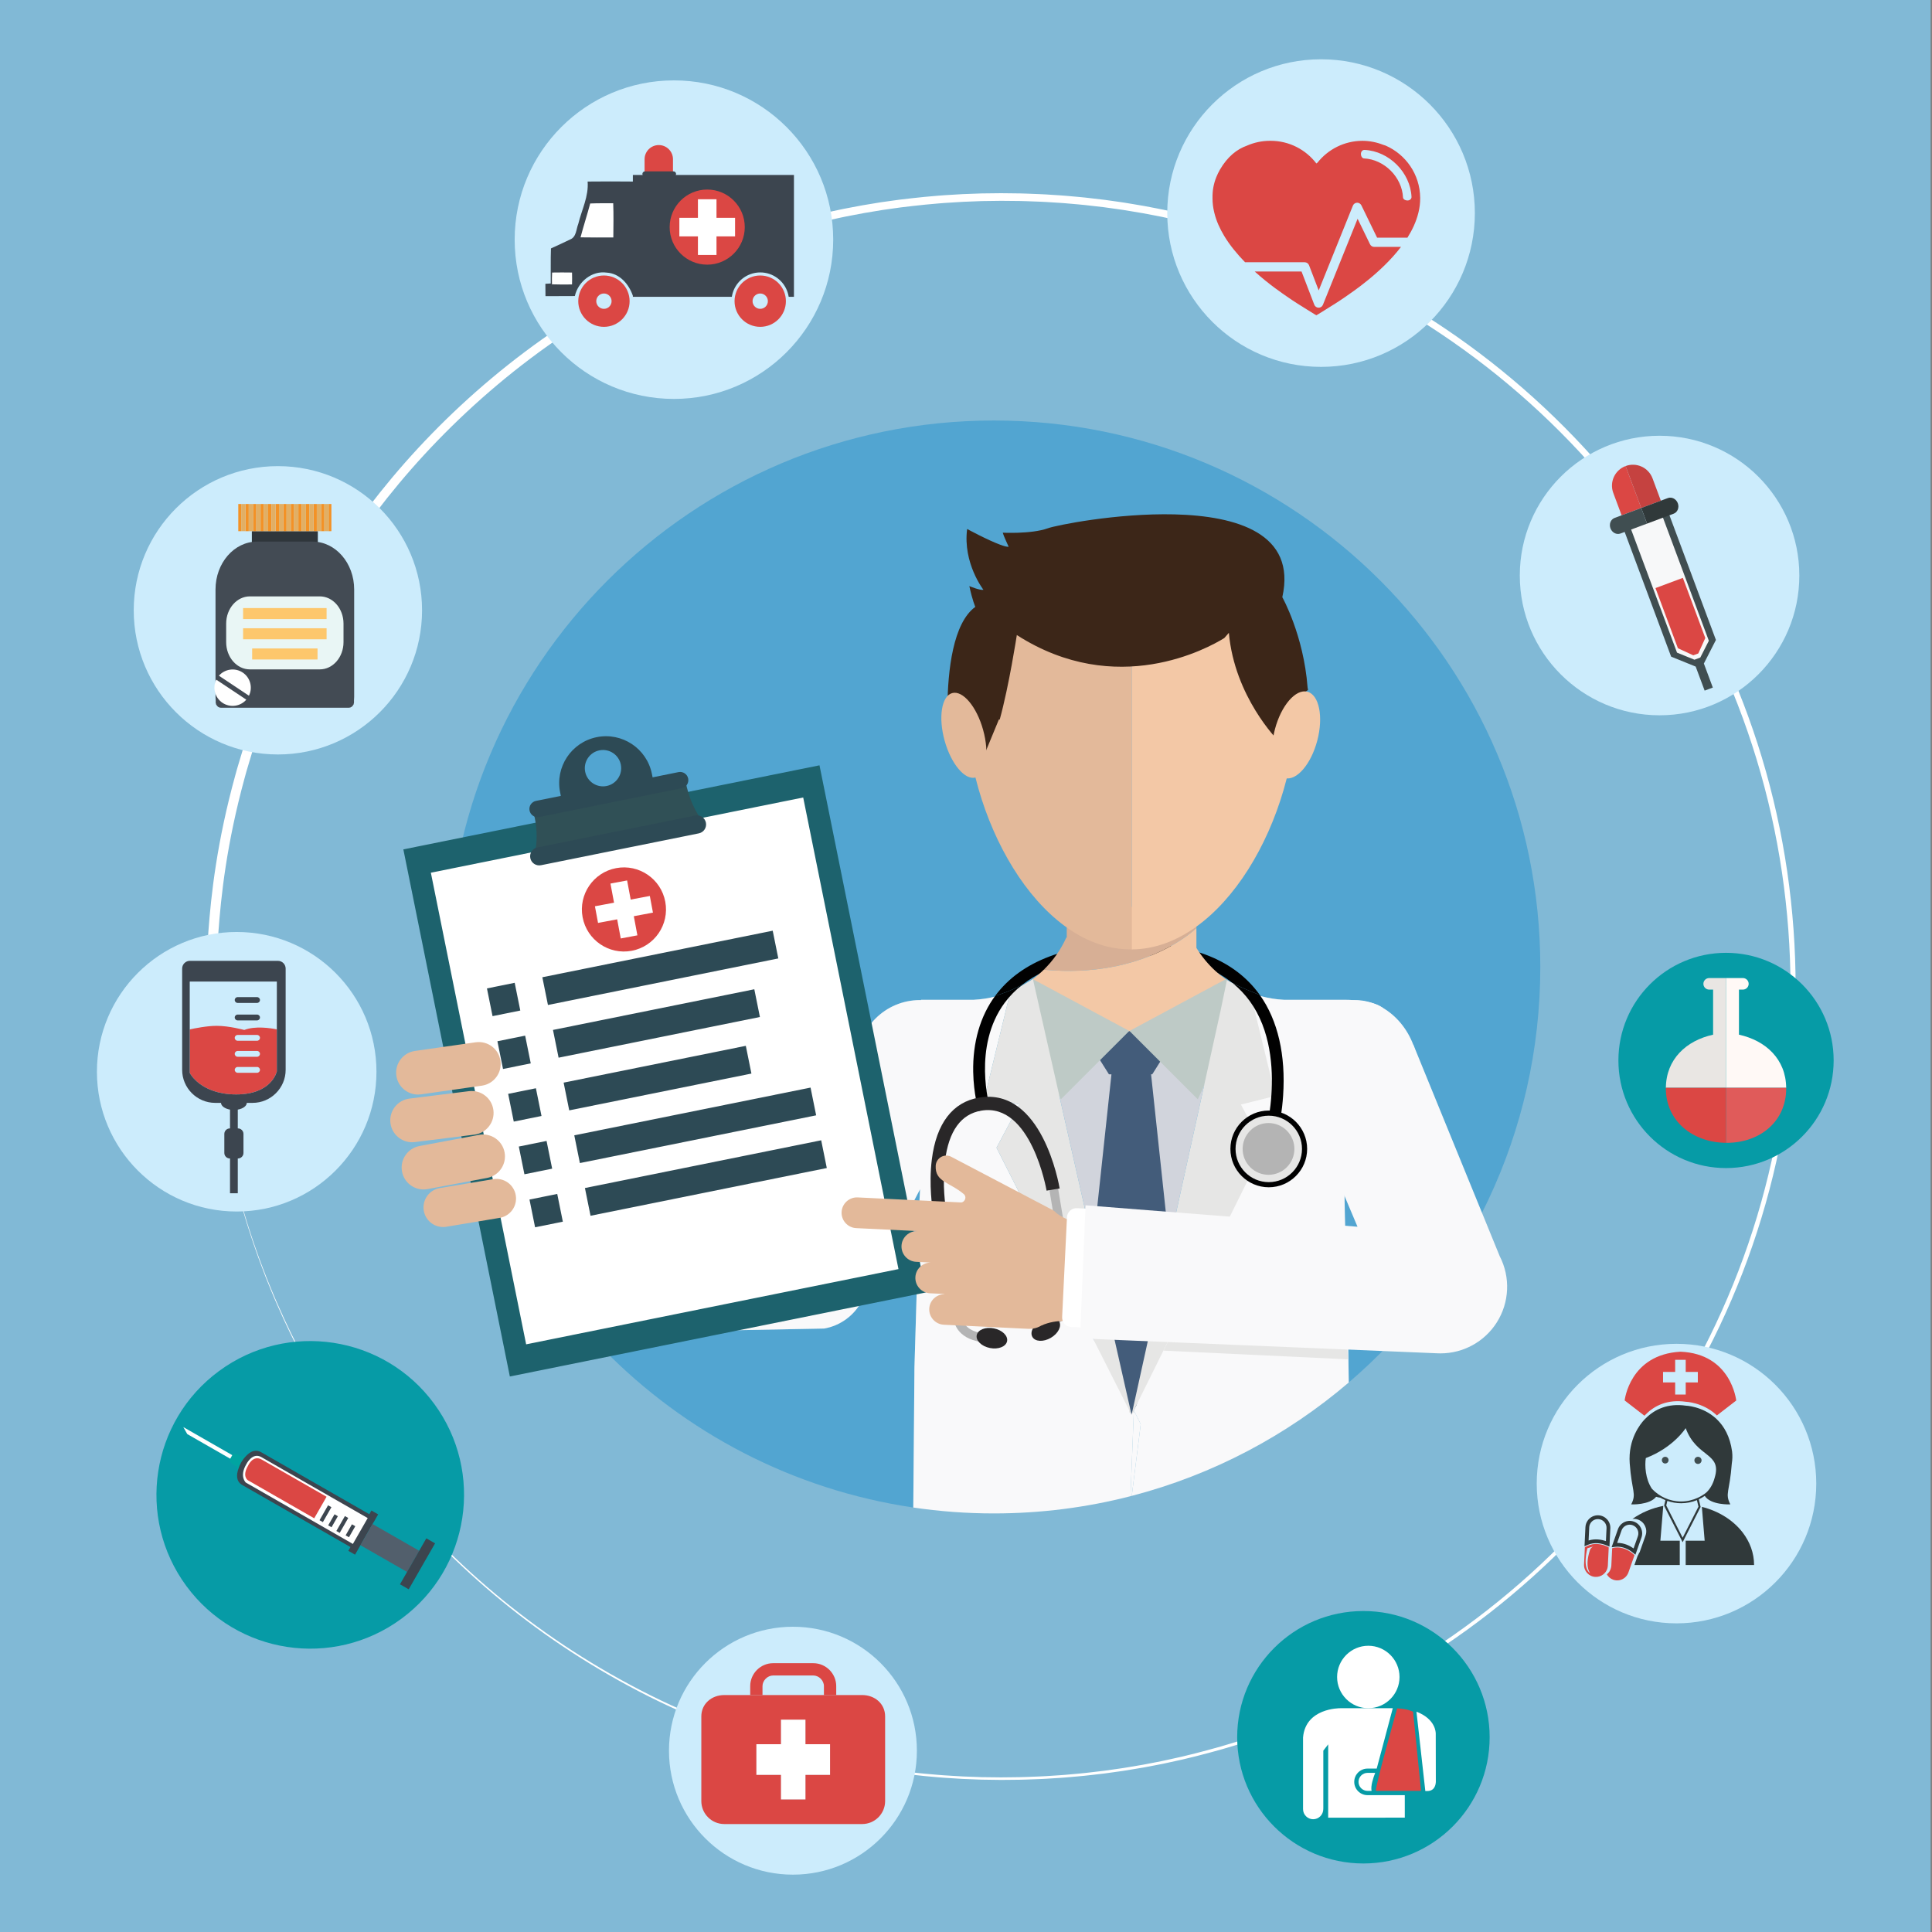 <?xml version="1.0" encoding="utf-8"?>
<!-- Generator: Adobe Illustrator 27.5.0, SVG Export Plug-In . SVG Version: 6.00 Build 0)  -->
<svg version="1.1" id="Layer_1" xmlns="http://www.w3.org/2000/svg" xmlns:xlink="http://www.w3.org/1999/xlink" x="0px" y="0px"
	 viewBox="0 0 5000 5000" style="enable-background:new 0 0 5000 5000;" xml:space="preserve">
<rect x="0" y="0" width="5000" height="5000" fill="#808080" stroke="none"/>
<rect style="fill:#81B9D6;" width="4996.317" height="5005"/>
<g>
	<path style="fill:#FFFFFF;" d="M533.954,2556.504c0,0,0.174-12.636,0.513-37.124c0.12-6.121,0.049-12.986,0.389-20.572
		c0.297-7.582,0.622-15.894,0.975-24.932c0.422-9.028,0.579-18.776,1.293-29.203c0.666-10.438,1.38-21.565,2.146-33.395
		c3.468-47.245,8.938-105.505,19.569-173.407c10.6-67.893,26.375-145.431,49.898-230.712c1.47-5.329,2.877-10.712,4.433-16.096
		c1.599-5.377,3.212-10.773,4.831-16.22c3.272-10.867,6.586-21.874,9.929-33.028c7.297-22.125,14.333-44.933,22.726-67.888
		c7.896-23.12,17.006-46.404,26.102-70.293c9.657-23.666,19.271-47.943,30.226-72.252c42.648-97.676,96.924-199.871,164.58-302.806
		c67.641-102.898,148.969-206.412,245.327-305.438c96.345-98.921,207.511-193.644,333.611-277.744
		c63.043-42.016,129.684-81.479,199.691-117.701c69.968-36.283,143.58-68.707,219.995-97.477
		c76.411-28.851,155.992-53.173,237.95-72.935c20.438-5.199,41.176-9.422,61.927-13.966c10.35-2.371,20.848-4.156,31.304-6.208
		c10.472-1.955,20.948-4.063,31.475-5.909c10.556-1.746,21.134-3.481,31.728-5.226l15.896-2.617l15.998-2.227
		c10.673-1.475,21.351-2.965,32.067-4.456c10.713-1.377,21.492-2.483,32.266-3.739c21.529-2.67,43.233-4.342,64.981-6.28
		c10.87-1.081,21.799-1.555,32.737-2.291c10.937-0.638,21.873-1.448,32.865-1.963c11.01-0.406,22.03-0.818,33.078-1.221
		l16.573-0.604l16.507-0.191c11.001-0.135,22.021-0.253,33.069-0.386c11.318-0.005,22.259,0.264,33.437,0.372
		c22.254,0.058,44.557,1.211,66.931,2.041c11.192,0.295,22.372,1.302,33.574,1.947c11.198,0.778,22.438,1.282,33.648,2.319
		c22.428,2.094,44.964,3.759,67.429,6.605c11.246,1.338,22.532,2.504,33.782,3.995c11.243,1.579,22.504,3.169,33.772,4.753
		c11.303,1.485,22.543,3.388,33.804,5.293c11.246,1.9,22.543,3.67,33.813,5.708c22.453,4.445,45.086,8.351,67.507,13.538
		c45.057,9.432,89.822,21.215,134.534,33.831c22.267,6.657,44.651,13.129,66.771,20.585c22.28,7.005,44.264,15.042,66.382,22.814
		c11.041,3.959,21.955,8.309,32.951,12.439l16.471,6.278c5.488,2.124,10.91,4.433,16.362,6.642
		c10.902,4.471,21.806,8.946,32.727,13.42c10.812,4.754,21.623,9.493,32.458,14.242c172.856,76.946,337.854,179.377,486.859,304.709
		c149.034,125.234,282.035,273.28,391.783,438.781c109.836,165.404,196.314,348.248,254.226,540.611
		c58.07,192.318,87.378,393.991,87.2,595.579c-0.227,201.587-29.95,403.137-88.385,595.214
		c-58.268,192.131-145.041,374.626-255.084,539.611c-109.958,165.071-243.064,312.638-392.085,437.332
		c-149,124.809-313.868,226.697-486.471,303.106c-10.819,4.714-21.624,9.435-32.416,14.132
		c-10.902,4.438-21.783,8.875-32.666,13.324c-5.446,2.199-10.856,4.486-16.333,6.609l-16.451,6.219
		c-10.982,4.107-21.87,8.42-32.895,12.336c-22.082,7.723-44.024,15.68-66.261,22.61c-22.082,7.403-44.416,13.823-66.632,20.423
		c-44.628,12.475-89.29,24.143-134.243,33.457c-22.376,5.127-44.944,8.973-67.341,13.361c-11.241,1.998-22.513,3.748-33.734,5.627
		c-11.237,1.873-22.445,3.758-33.711,5.188c-11.233,1.568-22.465,3.123-33.686,4.687c-11.229,1.461-22.473,2.602-33.686,3.911
		c-22.415,2.803-44.885,4.41-67.243,6.447c-11.178,1.01-22.377,1.482-33.558,2.254c-11.18,0.613-22.309,1.602-33.476,1.873
		c-22.314,0.777-44.605,1.879-66.728,1.896c-11.102,0.07-22.088,0.314-33.228,0.304c-11.054-0.147-22.093-0.304-33.107-0.462
		l-16.531-0.223l-16.486-0.635c-10.978-0.419-21.946-0.859-32.896-1.277c-10.937-0.537-21.846-1.368-32.746-2.025
		c-10.893-0.761-21.777-1.25-32.604-2.347c-21.68-1.972-43.308-3.693-64.765-6.409c-10.738-1.271-21.471-2.385-32.154-3.78
		c-10.662-1.51-21.307-3.003-31.939-4.508l-15.936-2.249l-15.841-2.645c-10.542-1.76-21.082-3.52-31.592-5.264
		c-10.493-1.862-20.922-3.98-31.353-5.963c-10.426-2.053-20.871-3.856-31.182-6.241c-20.662-4.563-41.317-8.815-61.658-14.04
		c-81.631-19.857-160.84-44.25-236.883-73.135c-76.075-28.824-149.313-61.255-218.916-97.531
		c-69.647-36.206-135.924-75.644-198.601-117.607c-125.392-83.985-235.827-178.498-331.509-277.143
		c-95.696-98.749-176.416-201.897-243.494-304.41c-67.092-102.534-120.859-204.27-163.084-301.492
		c-10.838-24.208-20.346-48.367-29.908-71.907c-8.988-23.772-17.996-46.943-25.805-69.962
		c-8.305-22.822-15.242-45.521-22.459-67.529c-3.311-11.096-6.566-22.04-9.801-32.859c-1.602-5.41-3.195-10.798-4.773-16.126
		c-1.54-5.355-2.922-10.711-4.373-16.018c-23.219-84.833-38.739-161.927-49.133-229.418c-10.42-67.528-15.74-125.433-19.094-172.394
		c-0.732-11.753-1.42-22.822-2.072-33.186c-0.679-10.374-0.82-20.059-1.217-29.031c-0.331-8.978-0.643-17.244-0.926-24.777
		c-0.313-7.539-0.229-14.355-0.35-20.434c-0.283-24.338-0.43-36.896-0.43-36.896H533.954z M547.104,2556.504
		c0,0,0.172,12.558,0.511,36.896c0.13,6.078,0.054,12.889,0.396,20.434c0.285,7.533,0.614,15.8,0.97,24.772
		c0.407,8.967,0.572,18.651,1.281,29.03c0.654,10.353,1.369,21.428,2.127,33.17c3.457,46.966,8.889,104.838,19.444,172.313
		c10.531,67.452,26.201,144.492,49.591,229.222c1.448,5.302,2.85,10.657,4.387,15.996c1.594,5.339,3.204,10.7,4.815,16.104
		c3.248,10.808,6.531,21.736,9.861,32.827c7.248,21.964,14.24,44.63,22.572,67.441c7.854,22.976,16.897,46.118,25.935,69.843
		c9.606,23.508,19.156,47.639,30.025,71.781c42.392,97.061,96.315,198.596,163.545,300.874
		c67.203,102.247,148.022,205.102,243.773,303.481c95.736,98.297,206.18,192.43,331.479,275.976
		c62.641,41.768,128.85,80.982,198.415,116.954c69.52,36.06,142.662,68.252,218.593,96.854
		c75.913,28.672,154.976,52.82,236.414,72.472c20.294,5.159,40.906,9.364,61.516,13.86c10.296,2.369,20.713,4.145,31.106,6.176
		c10.406,1.934,20.808,4.047,31.273,5.877c10.496,1.722,20.993,3.455,31.516,5.188l15.806,2.602l15.893,2.211
		c10.604,1.461,21.218,2.932,31.863,4.426c10.644,1.369,21.346,2.455,32.06,3.705c21.386,2.672,42.962,4.317,64.571,6.246
		c10.806,1.08,21.669,1.547,32.526,2.275c10.867,0.641,21.747,1.444,32.645,1.949c10.909,0.408,21.846,0.805,32.798,1.211
		l16.425,0.598l16.474,0.195c11.001,0.131,21.997,0.267,33.022,0.381c10.947,0.016,22.072-0.25,33.138-0.363
		c22.167-0.061,44.286-1.207,66.502-2.031c11.101-0.283,22.226-1.299,33.354-1.929c11.131-0.782,22.292-1.271,33.435-2.304
		c22.278-2.09,44.669-3.73,66.999-6.561c11.17-1.342,22.383-2.493,33.567-3.976c11.173-1.569,22.36-3.146,33.565-4.736
		c11.213-1.478,22.38-3.346,33.573-5.241c11.187-1.896,22.411-3.655,33.596-5.676c22.308-4.427,44.804-8.299,67.075-13.453
		c44.762-9.359,89.234-21.091,133.669-33.605c22.126-6.621,44.362-13.046,66.346-20.471c22.128-6.947,43.971-14.931,65.948-22.665
		c10.965-3.921,21.806-8.245,32.734-12.346l16.378-6.246c5.448-2.112,10.829-4.41,16.252-6.599
		c10.822-4.438,21.659-8.892,32.513-13.346c10.743-4.703,21.488-9.424,32.249-14.138c171.746-76.447,335.681-178.237,483.742-302.77
		c148.089-124.434,280.235-271.544,389.284-435.985c109.137-164.344,195.05-346.02,252.587-537.135
		c57.695-191.078,86.812-391.438,86.636-591.765c-0.235-200.32-29.763-400.571-87.811-591.408
		c-57.898-190.893-144.111-372.209-253.45-536.139c-109.268-164.014-241.521-310.637-389.6-434.539
		c-148.043-124.005-311.858-225.241-483.354-301.156c-10.741-4.698-21.473-9.369-32.198-14.043
		c-10.837-4.421-21.648-8.838-32.46-13.241c-5.415-2.179-10.785-4.451-16.231-6.552l-16.344-6.192
		c-10.907-4.077-21.726-8.368-32.677-12.266c-21.942-7.658-43.737-15.584-65.83-22.466c-21.944-7.349-44.132-13.713-66.2-20.275
		c-44.348-12.403-88.726-23.991-133.372-33.237c-22.227-5.091-44.665-8.916-66.92-13.275c-11.166-1.996-22.352-3.732-33.508-5.599
		c-11.16-1.854-22.298-3.726-33.494-5.165c-11.162-1.545-22.327-3.099-33.466-4.645c-11.155-1.454-22.34-2.578-33.482-3.879
		c-22.266-2.791-44.59-4.392-66.808-6.412c-11.105-1.013-22.243-1.475-33.337-2.239c-11.104-0.602-22.174-1.584-33.268-1.854
		c-22.157-0.766-44.249-1.878-66.308-1.878c-10.972-0.091-22.14-0.337-32.909-0.309c-11.036,0.149-22.055,0.309-33.072,0.457
		l-16.492,0.214l-16.329,0.637c-10.898,0.424-21.767,0.848-32.618,1.278c-10.86,0.528-21.705,1.351-32.535,2.015
		c-10.816,0.74-21.641,1.227-32.396,2.326c-21.538,1.969-43.033,3.656-64.343,6.347c-10.676,1.271-21.335,2.39-31.956,3.776
		c-10.597,1.497-21.175,2.983-31.728,4.477l-15.836,2.233l-15.737,2.623c-10.475,1.756-20.946,3.492-31.394,5.236
		c-10.426,1.848-20.783,3.959-31.152,5.919c-10.352,2.05-20.734,3.83-30.975,6.198c-20.528,4.544-41.054,8.763-61.262,13.956
		c-81.096,19.736-159.797,43.957-235.359,72.664c-75.567,28.639-148.343,60.858-217.498,96.908
		c-69.188,35.975-135.042,75.157-197.316,116.846c-124.574,83.445-234.322,177.368-329.388,275.381
		c-95.088,98.109-175.283,200.61-241.935,302.454c-66.668,101.88-120.094,202.974-162.033,299.573
		c-10.775,24.028-20.213,48.053-29.718,71.438c-8.933,23.598-17.886,46.626-25.642,69.488c-8.25,22.689-15.141,45.24-22.305,67.101
		c-3.291,11.015-6.537,21.905-9.741,32.643c-1.594,5.386-3.177,10.721-4.747,16.024c-1.518,5.334-2.898,10.646-4.334,15.918
		c-23.078,84.272-38.49,160.879-48.82,227.931c-10.35,67.087-15.629,124.626-18.973,171.29c-0.732,11.685-1.414,22.678-2.06,32.98
		c-0.66,10.307-0.807,19.928-1.209,28.854c-0.322,8.907-0.633,17.121-0.901,24.601c-0.329,7.492-0.233,14.276-0.364,20.316
		c-0.281,24.183-0.424,36.667-0.424,36.667H547.104z"/>
	<path style="fill:#CCECFC;" d="M3933.23,1489.461c0,199.769,161.938,361.709,361.717,361.709
		c199.762,0,361.708-161.94,361.708-361.709c0-199.768-161.946-361.73-361.708-361.73
		C4095.169,1127.73,3933.23,1289.693,3933.23,1489.461z"/>
	<circle style="fill:#CCECFC;" cx="3418.88" cy="551.447" r="398.031"/>
	<path style="fill:#CCECFC;" d="M1331.955,620.229c0,227.651,184.535,412.195,412.177,412.195
		c227.645,0,412.196-184.544,412.196-412.195c0-227.644-184.552-412.185-412.196-412.185
		C1516.49,208.044,1331.955,392.585,1331.955,620.229z"/>
	<path style="fill:#CCECFC;" d="M1092.282,1579.445c0,206.064-167.035,373.099-373.095,373.099
		c-206.068,0-373.103-167.034-373.103-373.099c0-206.063,167.035-373.104,373.103-373.104
		C925.247,1206.341,1092.282,1373.383,1092.282,1579.445z"/>
	<circle style="fill:#069BA6;" cx="4466.947" cy="2744.421" r="278.529"/>
	<path style="fill:#CCECFC;" d="M1731.322,4530.788c0,177.164,143.606,320.796,320.79,320.796
		c177.162,0,320.782-143.632,320.782-320.796c0-177.168-143.62-320.785-320.782-320.785
		C1874.929,4210.003,1731.322,4353.62,1731.322,4530.788z"/>
	<path style="fill:#CCECFC;" d="M3977.034,3839.515c0,199.768,161.938,361.705,361.716,361.705
		c199.763,0,361.709-161.938,361.709-361.705c0-199.773-161.946-361.732-361.709-361.732
		C4138.972,3477.782,3977.034,3639.741,3977.034,3839.515z"/>
	<path style="fill:#069BA6;" d="M482.236,4104.481c130.221,177.102,379.363,215.105,556.465,84.882
		c177.103-130.224,215.102-379.368,84.88-556.466c-130.224-177.102-379.36-215.105-556.463-84.882
		S352.012,3927.384,482.236,4104.481z"/>
	<path style="fill:#CCECFC;" d="M250.842,2773.69c0,199.768,161.938,361.711,361.716,361.711
		c199.763,0,361.708-161.943,361.708-361.711s-161.945-361.729-361.708-361.729C412.779,2411.962,250.842,2573.923,250.842,2773.69z
		"/>
	<g>
		<g>
			<g>
				<g>
					<polygon style="fill:#FFFFFF;" points="2084.628,4657.046 2021.053,4657.046 2021.053,4593.431 1957.44,4593.431 
						1957.424,4593.431 1957.424,4513.948 2021.023,4513.948 2021.023,4450.378 2084.619,4450.378 2084.619,4513.948 
						2148.216,4513.948 2148.216,4593.431 2084.628,4593.431 					"/>
				</g>
			</g>
		</g>
		<g>
			<polygon style="fill:none;" points="2021.023,4450.378 2084.619,4450.378 2084.619,4513.948 2148.216,4513.948 
				2148.216,4593.431 2084.628,4593.431 2084.628,4657.046 2021.053,4657.046 2021.053,4593.431 1957.44,4593.431 
				1957.424,4593.431 1957.424,4513.948 2021.023,4513.948 			"/>
		</g>
		<g>
			<polygon style="fill:none;" points="2021.023,4450.378 2084.619,4450.378 2084.619,4513.948 2148.216,4513.948 
				2148.216,4593.431 2084.628,4593.431 2084.628,4657.046 2021.053,4657.046 2021.053,4593.431 1957.44,4593.431 
				1957.424,4593.431 1957.424,4513.948 2021.023,4513.948 			"/>
			<path style="fill:#DB4744;" d="M1815.033,4442.009v219.252c0,32.646,26.68,59.35,59.328,59.35h356.941
				c32.717,0,59.391-26.703,59.391-59.35v-219.252c0-32.646-26.674-55.23-59.391-55.23h-67.153v-0.133h-31.825v0.133h-158.976
				h-31.798h-67.189C1841.713,4386.778,1815.033,4409.362,1815.033,4442.009z M1957.424,4513.948h63.6v-63.57h63.596v63.57h63.597
				v79.482h-63.588v63.615h-63.575v-63.615h-63.612h-0.017V4513.948z"/>
			<path style="fill:#DB4744;" d="M2132.324,4363.685c0-14.575-12.998-27.575-27.56-27.575h-103.879
				c-14.507,0-27.537,13-27.537,27.575v23.094h-31.798v-23.094c0-32.689,26.689-59.368,59.335-59.368h103.879
				c32.616,0,59.385,26.679,59.385,59.368v22.961h-31.825V4363.685z"/>
		</g>
	</g>
	<g>
		<path style="fill:#FFFFFF;" d="M1609.392,502.644l-18.659,142.48l-96.682,28.832c0,0-5.093,69.544-20.354,78.024
			c-15.269,8.481-45.796-1.694-45.796-1.694v-67.848l66.15-62.758l28.838-106.858L1609.392,502.644z"/>
		<rect x="1731.194" y="495.816" style="fill:#FFFFFF;" width="207.79" height="173.444"/>
		<g>
			<g>
				<g>
					<g>
						<g>
							<g>
								<path style="fill:#DB4744;" d="M1496.519,779.434c0,36.702,29.754,66.448,66.442,66.448
									c36.701,0,66.445-29.746,66.445-66.448c0-36.694-29.744-66.446-66.445-66.446
									C1526.272,712.987,1496.519,742.739,1496.519,779.434z M1576.369,794.021c-3.533,3.248-8.237,5.242-13.41,5.242
									c-5.177,0-9.875-1.994-13.405-5.242c-3.946-3.623-6.434-8.815-6.434-14.593c0-1.231,0.134-2.431,0.348-3.599
									c1.694-9.229,9.766-16.241,19.491-16.241c9.719,0,17.801,7.012,19.496,16.241c0.209,1.168,0.336,2.368,0.336,3.599
									C1582.791,785.206,1580.31,790.398,1576.369,794.021z"/>
							</g>
						</g>
						<path style="fill:#DB4744;" d="M1901,779.434c0,36.702,29.756,66.448,66.447,66.448c36.692,0,66.443-29.746,66.443-66.448
							c0-36.694-29.751-66.446-66.443-66.446C1930.756,712.987,1901,742.739,1901,779.434z M1947.609,779.429
							c0-1.231,0.13-2.431,0.342-3.599c1.695-9.229,9.766-16.241,19.488-16.241c9.725,0,17.801,7.012,19.496,16.241
							c0.212,1.168,0.342,2.368,0.342,3.599c0,5.777-2.484,10.97-6.425,14.593c-3.53,3.248-8.237,5.242-13.413,5.242
							c-5.171,0-9.871-1.994-13.399-5.242C1950.097,790.398,1947.609,785.206,1947.609,779.429z"/>
						<g>
							<g>
								<g>
									<path style="fill:#DB4744;" d="M1700.069,477.602v216.987h246.595V477.602H1700.069z M1758.183,563.719h48.052v-48.057
										h48.053v48.057h48.054v48.052h-48.054v48.053h-48.053v-48.053h-48.052V563.719z"/>
								</g>
							</g>
						</g>
					</g>
				</g>
				<g>
					<path style="fill:#3C454F;" d="M1411.422,734.458c0,10.569,0.279,21.423,0.279,31.998c25.319,0,50.633,0,75.965-0.28
						c8.342-36.726,43.959-66.223,82.351-60.659c33.771,1.896,57.557,30.009,67.839,59.901v2.708h256.141
						c4.125-26.911,22.714-49.116,47.557-58.412c8.104-3.028,16.867-4.697,26.012-4.697c33.066,0,61.145,21.68,70.814,51.57
						c1.206,3.728,2.143,7.578,2.751,11.539h13.593v-11.539V617.106V452.76h-313.084c0-0.3,0-0.653,0-1.037h-73.446
						c0,0.38,0.003,0.737,0.003,1.037h-30.34v17.083c-38.933-0.274-77.884-0.543-117.086,0.011
						c3.064,38.396-15.308,73.173-24.202,109.625c-5.572,13.914-4.733,33.949-21.147,40.34
						c-16.422,8.068-33.115,15.585-49.523,23.092c-1.124,30.336-0.285,60.382-0.559,90.711
						C1420.604,733.898,1416.152,734.17,1411.422,734.458z M1733.07,587.741c0-53.673,43.518-97.19,97.19-97.19
						c53.676,0,97.195,43.518,97.195,97.19c0,53.679-43.52,97.19-97.195,97.19C1776.588,684.932,1733.07,641.42,1733.07,587.741z
						 M1502.406,614.255c7.789-29.491,17.253-58.427,25.039-87.64c19.754-0.84,39.793-0.556,59.545-0.556
						c1.119,29.488,0.557,58.985,0.279,88.474C1558.891,614.533,1530.794,614.813,1502.406,614.255z M1428.832,705.309
						c17.191-0.299,34.384-0.299,51.569,0c0.298,10.373,0.298,20.448,0,30.829c-17.186,0.292-34.675,0.292-51.87-0.301
						C1428.24,725.757,1428.24,715.682,1428.832,705.309z"/>
					<path style="fill:#DB4744;" d="M1668.157,412.194c0-20.301,16.463-36.761,36.76-36.761c20.308,0,36.769,16.46,36.769,36.761
						c0,6.842-0.041,31.643-0.047,39.528h-73.446C1668.157,443.71,1668.157,419.042,1668.157,412.194z"/>
				</g>
			</g>
			<path style="fill:#3C454F;" d="M1662.498,450.197c0,3.686,2.986,6.674,6.67,6.674h73.829c3.685,0,6.672-2.988,6.672-6.674l0,0
				c0-3.687-2.987-6.675-6.672-6.675h-73.829C1665.484,443.522,1662.498,446.511,1662.498,450.197L1662.498,450.197z"/>
		</g>
	</g>
	<g>
		<path style="fill:#DB4744;" d="M3137.976,513.405c0,11.982,1.447,23.606,4.097,34.769c0.1,0.386,0.199,0.766,0.281,1.159
			c0.15,0.654,0.335,1.324,0.483,1.989c5.036,20.588,14.051,40.536,25.51,59.464c14.939,24.668,34.043,47.597,53.938,67.948h154.307
			c4.959,0,9.401,3.052,11.196,7.668l25.025,65.227l88.504-219.502c1.783-4.391,5.967-7.323,10.714-7.496
			c4.191-0.292,9.104,2.465,11.185,6.725l40.687,83.693h76.575c0.634,0,1.242,0.077,1.84,0.185
			c6.302-9.993,11.927-20.282,16.679-30.811c4.874-10.801,8.825-21.854,11.578-33.101c0.149-0.665,0.333-1.335,0.483-1.989
			c0.083-0.393,0.182-0.773,0.282-1.159c2.646-11.162,4.096-22.786,4.096-34.769c0-0.658-0.016-1.315-0.023-1.973
			c-0.785-60.294-37.367-111.94-89.479-134.667c-2.088-0.731-4.184-1.409-6.296-2.018c-16.718-6.568-34.842-10.246-53.812-10.34
			c-47.02,0.186-88.913,22.199-116.094,56.41c-1.896,1.415-2.862,2.239-2.862,2.239c-0.06-0.05-0.115-0.08-0.163-0.122
			c-0.007-0.007-0.017-0.015-0.023-0.019c-27.224-35.552-70.104-58.518-118.38-58.518c-0.238,0-0.476,0.009-0.716,0.009
			c-0.197,0-0.393-0.009-0.591-0.009c-21.162,0-41.285,4.42-59.516,12.367c-26.441,9.292-50.732,28.746-70.288,62.271
			c-3.613,6.345-6.76,12.854-9.358,19.265c-7.173,17.781-10.158,35.572-9.835,53.132
			C3137.992,512.09,3137.976,512.747,3137.976,513.405z M3631.55,513.258c-0.323-0.689-0.521-1.415-0.559-2.17
			c-2.515-52.686-48.441-98.61-101.13-101.094c-4.213-0.241-7.709-5.362-7.793-11.459c-0.084-6.091,4.112-10.852,9.374-10.564
			c63.381,3.066,118.482,58.174,121.563,121.57c0.067,1.324-0.185,2.579-0.701,3.717c-1.515,3.363-5.306,5.683-9.872,5.632
			C3637.431,518.815,3633.057,516.457,3631.55,513.258z"/>
		<path style="fill:#DB4744;" d="M3401.396,788.643c1.765,4.606,6.166,7.647,11.078,7.688c0.04,0,0.073,0,0.111,0
			c4.884,0,9.273-2.96,11.116-7.525l89.793-222.695l32.156,66.159c2,4.118,6.193,6.724,10.781,6.724h69.304
			c-51.561,67.554-127.249,117.539-143.568,128.974c-15.827,11.095-35.934,23.747-51.441,33.252
			c-14.931,9.67-23.834,14.567-23.834,14.567s-0.075-0.043-0.187-0.111c-0.114,0.068-0.188,0.111-0.188,0.111
			s-8.9-4.898-23.833-14.567c-15.51-9.505-35.613-22.157-51.442-33.252c-10.601-7.425-46.241-31.118-84.053-65.315l121.187,0.018
			L3401.396,788.643z"/>
	</g>
	<g>
		<polygon style="fill:#FFFFFF;" points="959.438,3928.122 665.701,3759.031 641.379,3772.937 619.754,3818.712 633.664,3843.034 
			918.507,4002.056 		"/>
		<g>
			<g>
				
					<rect x="818.519" y="3914.491" transform="matrix(0.497 -0.868 0.868 0.497 -2977.637 2699.267)" style="fill:#3C454F;" width="44.506" height="9.957"/>
				<polygon style="fill:#3C454F;" points="879.141,3967.109 901.273,3928.509 892.64,3923.55 870.504,3962.161 				"/>
				
					<rect x="843.98" y="3932.437" transform="matrix(0.497 -0.868 0.868 0.497 -2983.431 2725.734)" style="fill:#3C454F;" width="32.947" height="9.955"/>
				
					<rect x="889.099" y="3958.306" transform="matrix(0.497 -0.868 0.868 0.497 -2983.212 2777.939)" style="fill:#3C454F;" width="32.943" height="9.953"/>
				<g>
					<path style="fill:#DB4744;" d="M641.961,3793.168c0,0,12.457-28.981,35.595-15.713l167.613,96.087l-31.972,55.765
						l-171.364-98.238C641.833,3831.068,625.438,3821.655,641.961,3793.168z"/>
				</g>
			</g>
		</g>
		<g>
			<path style="fill:none;" d="M676.316,3770.927l275.301,157.837l-4.818,8.413l-0.174,0.293l-28.357,49.465l-0.168,0.298
				l-4.845,8.452l-277.179-158.918c0,0-16.859-15.529,0.883-46.467C636.959,3790.3,652.549,3757.299,676.316,3770.927z"/>
			<path style="fill:#3C454F;" d="M616.574,3802.798c0.038-0.108,0.073-0.223,0.108-0.337c0.003,0.006,0.006,0.006,0.011,0.006
				C616.65,3802.581,616.612,3802.689,616.574,3802.798z"/>
			<path style="fill:#3C454F;" d="M634.986,3769.884c2.76-3.02,5.09-5.084,6.475-6.225c-2.324,2.053-4.418,4.264-6.254,6.426
				C635.133,3770.014,635.06,3769.954,634.986,3769.884z"/>
		</g>
		<g>
			<polygon style="fill:none;" points="595.617,3775.521 595.834,3775.13 595.84,3775.142 			"/>
			<polygon style="fill:none;" points="601.113,3765.93 601.334,3765.544 601.113,3765.93 			"/>
			<path style="fill:#00A4A1;" d="M601.113,3765.93l0.221-0.386c2.33-4.063,9.406-4.389,15.805-0.717l10.357,5.931
				c1.479-2.129,4.354-2.835,6.646-1.521c0.32,0.185,0.586,0.412,0.844,0.646c-5.83,6.398-13.557,17.108-18.304,32.577
				c-0.442-0.103-0.882-0.261-1.304-0.494c-2.289-1.319-3.139-4.149-2.042-6.501l-10.353-5.937c-6.403-3.672-9.7-9.945-7.367-14.008
				l0.223-0.38l-0.006-0.012L601.113,3765.93L601.113,3765.93z"/>
			<polygon style="fill:#FFFFFF;" points="474.393,3693.278 601.113,3765.93 595.834,3775.13 484.68,3711.409 			"/>
		</g>
		<g>
			<path style="fill:none;" d="M676.316,3770.927l275.301,157.837l-4.818,8.413l-0.174,0.293l-28.357,49.465l-0.168,0.298
				l-4.845,8.452l-277.179-158.918c0,0-16.859-15.529,0.883-46.467C636.959,3790.3,652.549,3757.299,676.316,3770.927z"/>
			<path style="fill:#3C454F;" d="M627.06,3843.257L627.06,3843.257l279.966,160.51l-5.595,9.766l17.421,9.982l4.712-8.223
				l9.315-16.246l33.468-58.784l0.354-0.206l11.965-20.867l-17.427-9.983l-5.475,9.554l-279.963-160.51
				c-13.605-7.799-25.584-2.33-34.34,5.41c-2.324,2.053-4.418,4.264-6.254,6.426c-0.074-0.071-0.146-0.131-0.221-0.201
				c-5.83,6.398-13.557,17.108-18.304,32.577c0.003,0.006,0.006,0.006,0.011,0.006c-0.043,0.114-0.081,0.223-0.119,0.331
				C612.219,3815.562,610.098,3833.529,627.06,3843.257z M636.959,3790.3c0,0,15.59-33.001,39.357-19.373l275.301,157.837
				l-4.818,8.413l-0.174,0.293l-28.357,49.465l-0.168,0.298l-4.845,8.452l-277.179-158.918
				C636.076,3836.767,619.217,3821.237,636.959,3790.3z"/>
		</g>
		<g>
			<polygon style="fill:#525F6C;" points="932.879,3999.046 966.347,3940.262 966.7,3940.056 964.288,3944.265 1084.863,4013.385 
				1053.453,4068.172 			"/>
			<polygon style="fill:#3C454F;" points="1084.863,4013.385 1103.327,3981.188 1125.955,3994.163 1057.761,4113.101 
				1035.131,4100.13 1053.453,4068.172 			"/>
		</g>
	</g>
	<g>
		<rect x="651.797" y="1374.687" style="fill:#2F363B;" width="170.742" height="52.992"/>
		<path style="fill:#434B54;" d="M557.749,1525.553c0-68.431,48.25-123.921,107.772-123.921h143.293
			c59.527,0,107.772,55.49,107.772,123.921v277.672c0,3.814-0.212,7.555-0.532,11.268c0.068,0.624,0.168,1.245,0.168,1.893
			c0,2.142-0.391,4.159-1.08,6.004c-0.061,0.451-0.096,0.923-0.155,1.38h-0.491c-2.268,4.649-6.531,7.824-11.501,7.824H571.342
			c-4.957,0-9.223-3.175-11.488-7.824h-0.502c-0.068-0.466-0.096-0.938-0.166-1.405c-0.676-1.83-1.061-3.857-1.061-5.979
			c0-0.634,0.101-1.238,0.174-1.856c-0.337-3.722-0.549-7.478-0.549-11.304V1525.553z"/>
		<path style="fill:#E9F6F5;" d="M585.316,1661.794c0,38.975,27.473,70.566,61.375,70.566h180.951
			c33.91,0,61.377-31.592,61.377-70.566v-47.818c0-38.962-27.467-70.562-61.377-70.562H646.691c-33.902,0-61.375,31.6-61.375,70.562
			V1661.794z"/>
		<rect x="629.144" y="1573.669" style="fill:#FDC76C;" width="216.057" height="28.54"/>
		<rect x="629.144" y="1625.938" style="fill:#FDC76C;" width="216.057" height="28.539"/>
		<rect x="652.56" y="1678.207" style="fill:#FDC76C;" width="169.219" height="28.539"/>
		<g>
			<rect x="693.926" y="1304.339" style="fill:#F39226;" width="8.552" height="70.357"/>
			<rect x="713.49" y="1304.339" style="fill:#F39226;" width="8.555" height="70.357"/>
			<rect x="830.917" y="1304.339" style="fill:#F39226;" width="8.558" height="70.357"/>
			<rect x="811.346" y="1304.339" style="fill:#F39226;" width="8.554" height="70.357"/>
			<rect x="733.064" y="1304.339" style="fill:#F39226;" width="8.555" height="70.357"/>
			<rect x="752.629" y="1304.339" style="fill:#F39226;" width="8.557" height="70.357"/>
			<rect x="674.353" y="1304.339" style="fill:#F39226;" width="8.552" height="70.357"/>
			<rect x="791.775" y="1304.339" style="fill:#F39226;" width="8.552" height="70.357"/>
			<rect x="654.775" y="1304.339" style="fill:#F39226;" width="8.561" height="70.357"/>
			<rect x="635.212" y="1304.339" style="fill:#F39226;" width="8.555" height="70.357"/>
			<rect x="772.203" y="1304.339" style="fill:#F39226;" width="8.555" height="70.357"/>
			<rect x="616.678" y="1304.339" style="fill:#F39226;" width="7.527" height="70.357"/>
			<rect x="850.484" y="1304.339" style="fill:#F39226;" width="7.178" height="70.357"/>
			<line style="fill:#C93392;" x1="850.484" y1="1304.339" x2="839.475" y2="1304.339"/>
			<rect x="839.475" y="1304.339" style="fill:#E1AF65;" width="11.01" height="70.357"/>
			<line style="fill:#C93392;" x1="830.917" y1="1304.339" x2="819.899" y2="1304.339"/>
			<rect x="819.899" y="1304.339" style="fill:#E1AF65;" width="11.018" height="70.357"/>
			<line style="fill:#C93392;" x1="811.346" y1="1304.339" x2="800.327" y2="1304.339"/>
			<rect x="800.327" y="1304.339" style="fill:#E1AF65;" width="11.019" height="70.357"/>
			<line style="fill:#C93392;" x1="791.775" y1="1304.339" x2="780.758" y2="1304.339"/>
			<rect x="780.758" y="1304.339" style="fill:#E1AF65;" width="11.018" height="70.357"/>
			<line style="fill:#C93392;" x1="772.203" y1="1304.339" x2="761.185" y2="1304.339"/>
			<rect x="761.185" y="1304.339" style="fill:#E1AF65;" width="11.018" height="70.357"/>
			<line style="fill:#C93392;" x1="752.629" y1="1304.339" x2="741.619" y2="1304.339"/>
			<rect x="741.619" y="1304.339" style="fill:#E1AF65;" width="11.01" height="70.357"/>
			<line style="fill:#C93392;" x1="733.064" y1="1304.339" x2="722.045" y2="1304.339"/>
			<rect x="722.045" y="1304.339" style="fill:#E1AF65;" width="11.02" height="70.357"/>
			<line style="fill:#C93392;" x1="713.49" y1="1304.339" x2="702.477" y2="1304.339"/>
			<rect x="702.477" y="1304.339" style="fill:#E1AF65;" width="11.013" height="70.357"/>
			<line style="fill:#C93392;" x1="693.926" y1="1304.339" x2="682.905" y2="1304.339"/>
			<rect x="682.905" y="1304.339" style="fill:#E1AF65;" width="11.021" height="70.357"/>
			<line style="fill:#C93392;" x1="674.353" y1="1304.339" x2="663.336" y2="1304.339"/>
			<rect x="663.336" y="1304.339" style="fill:#E1AF65;" width="11.018" height="70.357"/>
			<line style="fill:#C93392;" x1="654.775" y1="1304.339" x2="643.767" y2="1304.339"/>
			<rect x="643.767" y="1304.339" style="fill:#E1AF65;" width="11.009" height="70.357"/>
			<line style="fill:#C93392;" x1="635.212" y1="1304.339" x2="624.205" y2="1304.339"/>
			<rect x="624.205" y="1304.339" style="fill:#E1AF65;" width="11.007" height="70.357"/>
		</g>
	</g>
	<g>
		<g>
			<path style="fill:#FFFFFF;" d="M628.113,1740.525c19.914,13.262,26.459,39.058,16.166,59.956l-77.723-51.759
				C581.875,1731.171,608.196,1727.268,628.113,1740.525z"/>
			<path style="fill:#FFFFFF;" d="M575.893,1818.943c-19.911-13.263-26.459-39.054-16.166-59.959l77.721,51.759
				C622.131,1828.297,595.81,1832.204,575.893,1818.943z"/>
		</g>
	</g>
	<g>
		<g>
			<path style="fill:#E9E6E3;" d="M4311.274,2815.263c0.595-73.977,52.695-122.278,122.218-137.529v-116.65h-10.16
				c-8.25,0-14.952-6.697-14.952-14.947c0-8.272,6.702-14.947,14.952-14.947h43.62v284.074H4311.274z"/>
			<path style="fill:#FFF9F6;" d="M4466.952,2531.188h43.636c8.245,0,14.945,6.675,14.945,14.947c0,8.25-6.7,14.947-14.945,14.947
				h-10.184v116.65c69.541,15.251,121.623,63.553,122.218,137.529h-155.67V2531.188z"/>
			<path style="fill:#E05B5A;" d="M4622.622,2815.263c0,0.434,0.101,0.83,0.101,1.254c0,86.034-68.224,141.142-154.264,141.142
				c-0.496,0-1.013-0.06-1.507-0.06v-142.336H4622.622z"/>
			<path style="fill:#DB4744;" d="M4311.171,2816.517c0-0.424,0.104-0.82,0.104-1.254h155.678v142.336
				C4381.605,2956.963,4311.171,2902.029,4311.171,2816.517z"/>
		</g>
	</g>
	<g>
		<g>
			<path style="fill:#3C454F;" d="M665.25,2640.751h-50.213c-4.166,0-7.539-3.357-7.539-7.533c0-4.155,3.373-7.518,7.539-7.518
				h50.213c4.158,0,7.545,3.362,7.545,7.518C672.795,2637.394,669.408,2640.751,665.25,2640.751z"/>
			<path style="fill:#3C454F;" d="M665.25,2595.577h-50.213c-4.166,0-7.539-3.378-7.539-7.544c0-4.16,3.373-7.522,7.539-7.522
				h50.213c4.158,0,7.545,3.362,7.545,7.522C672.795,2592.199,669.408,2595.577,665.25,2595.577z"/>
		</g>
		<g>
			<path style="fill:#DB4744;" d="M560.891,2654.851c-24.829,0-56.549,6.333-69.853,9.256v112.593c0,0,27.582,55.672,120.371,55.672
				c92.797,0,105.08-59.794,105.08-59.794v-108.531c-15.725-3.21-55.859-9.63-84.307,1.505
				C632.182,2665.551,593.143,2654.851,560.891,2654.851z M607.498,2768.823c0-4.171,3.373-7.533,7.539-7.533h50.213
				c4.158,0,7.545,3.362,7.545,7.533c0,4.161-3.387,7.534-7.545,7.534h-50.213C610.871,2776.357,607.498,2772.984,607.498,2768.823z
				 M607.498,2727.388c0-4.155,3.373-7.518,7.539-7.518h50.213c4.158,0,7.545,3.362,7.545,7.518c0,4.171-3.387,7.544-7.545,7.544
				h-50.213C610.871,2734.932,607.498,2731.559,607.498,2727.388z M607.498,2685.968c0-4.183,3.373-7.55,7.539-7.55h50.213
				c4.158,0,7.545,3.367,7.545,7.55c0,4.144-3.387,7.527-7.545,7.527h-50.213C610.871,2693.495,607.498,2690.111,607.498,2685.968z"
				/>
			<path style="fill:#3C454F;" d="M471.414,2506.703v6.002v85.398v56.905v113.782c0,46.981,38.428,85.426,85.426,85.426h15.086
				c0.299,8.229,10.053,15.083,23.344,17.462v3.514v45.108h-0.451c-7.843,0-14.258,6.409-14.258,14.22v49.393
				c0,7.827,6.415,14.23,14.258,14.23h0.451v89.944h20.109v-89.944h0.467c7.803,0,14.242-6.403,14.242-14.23v-49.393
				c0-7.811-6.44-14.22-14.242-14.22h-0.467v-45.108v-3.514c13.318-2.385,23.049-9.233,23.345-17.462h15.121
				c46.995,0,85.415-38.444,85.415-85.426v-113.782v-56.905v-85.398v-6.002c0-11.094-8.984-20.082-20.075-20.082H491.488
				C480.4,2486.621,471.414,2495.609,471.414,2506.703z M491.037,2540.302h85.429h54.572h85.45v85.432v4.562v26.364v7.387v108.531
				c0,0-12.283,59.794-105.08,59.794c-92.789,0-120.371-55.672-120.371-55.672v-112.593v-7.447v-11.243v-19.683V2540.302z"/>
		</g>
	</g>
	<g>
		<polygon style="fill:#F7F8F9;" points="4309.595,1327.554 4429.744,1654.031 4398.257,1712.862 4336.11,1696.291 
			4210.161,1361.527 		"/>
		<g>
			<polygon style="fill:#404E51;" points="4218.007,1361.404 4340.109,1689.017 4385.274,1707.333 4400.325,1701.725 
				4422.483,1658.316 4300.387,1330.701 4316.83,1323.599 4440.778,1656.17 4409.597,1717.238 4432.77,1779.417 4422.451,1783.263 
				4421.912,1783.462 4411.594,1787.309 4388.421,1725.13 4324.874,1699.366 4200.927,1366.795 			"/>
			<g>
				<polygon style="fill:#DB4744;" points="4355.261,1495.496 4413.29,1651.203 4395.185,1691.129 4382.231,1695.954 
					4342.408,1677.623 4284.378,1521.915 				"/>
			</g>
			<g>
				<path style="fill:#DB4744;" d="M4196.73,1333.604l-21.531-57.778c-10.448-28.035,3.811-59.243,31.852-69.691l40.454,108.547
					L4196.73,1333.604z"/>
				<path style="fill:#C54240;" d="M4207.051,1206.135c28.039-10.451,59.246,3.809,69.695,31.846l21.533,57.779l-50.774,18.922
					L4207.051,1206.135z"/>
				<path style="fill:#30393A;" d="M4298.279,1295.76l18.081-6.74c10.104-3.766,21.666,2.229,25.826,13.39
					c4.164,11.163-0.659,23.262-10.764,27.028l-68.855,25.661l-5.533-14.85l-9.529-25.567L4298.279,1295.76z"/>
				<path style="fill:#404E51;" d="M4178.648,1340.344l18.082-6.739l50.774-18.923l9.529,25.567l5.533,14.85l-68.855,25.66
					c-10.102,3.767-21.664-2.224-25.826-13.389C4163.727,1356.208,4168.547,1344.107,4178.648,1340.344z"/>
			</g>
		</g>
	</g>
	<g>
		<g>
			<path style="fill:#DB4744;" d="M4441.043,3661.017c0.769,0.695,1.52,1.439,2.277,2.167l49.986-38.629
				c0,0-12.444-120.979-144.223-126.335c-131.766,7.132-144.477,126.129-144.477,126.129l51.175,39.514
				c1.934-2.053,3.098-3.102,3.098-3.102l-0.027,0.146c23.443-24.109,58.12-39.709,103.709-33.175c0,0,43.195,1.249,78.209,33.028
				l0,0C4440.771,3660.761,4440.88,3660.864,4441.043,3661.017z M4393.964,3577.769h-31.341v31.367h-27.295v-31.367h-31.377v-27.287
				h31.377v-31.334h27.295v31.334h31.341V3577.769z"/>
			<g>
				<g>
					<path style="fill:#30393A;" d="M4351.707,3985.37l2.97,5.833l0.035,0.076l2.937-5.909l41.016-80.532l1.272-2.308l1.259-2.662
						l-0.731-3.117l-3.907-16.615c5.376-2.531,10.519-5.469,15.37-8.81c15.464,24.344,66.167,22.046,66.167,22.046
						c-14.551-28.77-1.619-31.844,3.85-106.228l0,0c1.646-9.885,1.958-20.15,0.708-30.595
						c-5.404-39.405-21.052-65.704-39.331-83.302c-0.758-0.733-1.509-1.478-2.277-2.173c-0.163-0.152-0.272-0.261-0.272-0.261v0.005
						c-35.014-31.779-78.209-33.027-78.209-33.027c-45.589-6.535-80.266,9.064-103.709,33.169l0.027-0.146
						c0,0-1.164,1.054-3.098,3.102c-10.327,10.955-42.679,50.583-38.074,113.229c5.463,74.384,18.396,77.458,3.847,106.228
						c0,0,47.348,2.141,64.482-19.688c4.444,1.314,8.25,1.999,10.986,2.341c4.181,2.396,8.535,4.524,13.038,6.36l-3.078,13.09
						l-0.261,1.103l3.649,7.637L4351.707,3985.37z M4395.538,3875.443c-0.484,0.168-1.395,0.673-1.395,0.673
						c-13.233,6.133-27.923,9.663-43.452,9.663c-29.747,0-56.527-12.655-75.459-32.784c-17.381-25.674-18.79-60.729-15.893-79.543
						c71.602-27.146,103.222-77.425,103.222-77.425c28.299,77.425,94.792,62.972,75,128.354
						c-4.849,18.19-13.091,30.118-21.311,37.961C4409.938,3867.508,4402.956,3871.858,4395.538,3875.443z M4354.677,3979.536
						l-42.431-83.307l0.079-0.326l2.729-11.617c11.161,3.932,23.143,6.099,35.637,6.099c14.489,0,28.305-2.884,40.939-8.076
						l3.968,16.881L4354.677,3979.536z"/>
					<path style="fill:#404E51;" d="M4385.093,3779.405c0-5.117,4.148-9.267,9.269-9.267c5.119,0,9.269,4.149,9.269,9.267
						c0,5.121-4.149,9.271-9.269,9.271C4389.241,3788.677,4385.093,3784.526,4385.093,3779.405z"/>
					<path style="fill:#404E51;" d="M4309.548,3787.558c-4.81,0-8.709-3.9-8.709-8.712c0-4.808,3.899-8.707,8.709-8.707
						c4.808,0,8.704,3.899,8.704,8.707C4318.252,3783.657,4314.355,3787.558,4309.548,3787.558z"/>
					<path style="fill:#30393A;" d="M4404.385,3899.728c43.899,10.987,81.113,34.674,105.299,65.921
						c18.908,24.425,29.87,53.45,29.87,84.578h-117.378h-59.636v-62.847h49.12L4404.385,3899.728z"/>
				</g>
			</g>
		</g>
		<g>
			<path style="fill:#30393A;" d="M4100.699,4001.833l7.339-3.336c19.055-8.657,38.104-4.051,50.723,1.348l3.981,1.699l2.527,1.076
				l0.46-9.56l1.813-37.678c0.854-17.771-12.904-32.925-30.677-33.783c-11.31-0.543-21.875,4.73-28.251,14.11
				c-3.332,4.899-5.245,10.63-5.528,16.566L4100.699,4001.833z M4111.274,3986.761l1.636-34.012c0.202-4.128,1.529-8.109,3.84-11.51
				c4.436-6.518,11.784-10.189,19.642-9.809c12.349,0.592,21.916,11.129,21.324,23.475l-1.609,33.393
				C4144.698,3984.446,4128.348,3981.459,4111.274,3986.761z"/>
			<path style="fill:#E32228;" d="M4172.569,3998.405c0.188,0.098,0.396,0.201,0.577,0.288l0.467,0.244l-1.293,0.179
				L4172.569,3998.405z"/>
		</g>
		<g>
			<path style="fill:#30393A;" d="M4170.99,4003.701c0.186,0.098,0.396,0.195,0.574,0.288l0.47,0.244l6.692-0.918
				c20.739-2.841,37.666,7.028,48.215,15.816l5.438,4.523l15.711-44.607c5.907-16.783-2.94-35.239-19.718-41.154
				c-4.652-1.641-9.484-2.178-14.187-1.673c-6.091,0.651-11.959,3.063-16.926,7.099c-4.594,3.737-8.068,8.68-10.04,14.285
				l-1.206,3.427l-11.277,32.029l-2.985,8.483L4170.99,4003.701z M4185.19,3992.99l11.309-32.11c1.378-3.9,3.789-7.333,6.974-9.929
				c6.118-4.976,14.207-6.394,21.628-3.775c11.664,4.106,17.813,16.936,13.709,28.597l-11.106,31.535
				C4217.875,4000.35,4203.065,3992.811,4185.19,3992.99z"/>
			<path style="fill:#DB4744;" d="M4099.478,4048.694c-0.815,16.99,12.341,31.48,29.331,32.301
				c7.616,0.364,14.868-2.031,20.627-6.609c1.273-1.016,2.476-2.135,3.592-3.357c0.47-0.51,0.924-1.037,1.36-1.586
				c0.498-0.624,0.981-1.266,1.44-1.938c2.452-3.606,4.094-7.696,4.845-11.981c0.22-1.277,0.373-2.553,0.434-3.856l0.776-16.056
				l0.761-15.702l0.635-13.171l0.113-2.314l-0.367-0.189l-1.295,0.174l0.251-0.706c-0.885-0.446-1.89-0.929-2.985-1.423
				c-8.599-3.895-23.303-8.647-39.168-5.427c0.281,0.473-5.409,1.435-5.409,1.435c-4.05,1.292-8.13,3.106-12.168,5.697l-0.64,0.402
				L4099.478,4048.694z M4108.134,4006.89l14.628-4.4c-6.974,4.096-7.945,8.945-7.945,8.945
				c-14.691,45.217,0.909,60.262,0.909,60.262C4093.857,4058.688,4108.134,4006.89,4108.134,4006.89z"/>
			<path style="fill:#DB4744;" d="M4160.173,4072.908c0.646-0.598,3.608-3.954,3.797-4.204c0.298-0.391,0.587-0.787,0.866-1.2
				c0.302-0.44,0.59-0.891,0.866-1.347c1.979-3.265,3.332-6.877,3.989-10.635c0.223-1.271,0.365-2.559,0.427-3.856l0.774-16.056
				l1.395-28.873c9.842-3.471,21.176-1.271,21.176-1.271v0.017c17.132,2.542,30.09,13.073,35.926,18.706l0.676,0.651l-10.807,30.683
				l-4.91,13.932c-1.885,5.365-5.206,10.091-9.596,13.665c-8.413,6.849-19.534,8.782-29.751,5.187
				c-7.307-2.574-13.014-7.652-16.558-13.92C4159.035,4073.913,4159.615,4073.424,4160.173,4072.908z"/>
		</g>
		<path style="fill:#30393A;" d="M4239.846,4023.716c0.501-1.064,0.963-2.151,1.424-3.237c0.027-0.049,0.048-0.098,0.072-0.146
			c0.391-0.685,0.734-1.374,1.05-2.075c0.047-0.087,0.081-0.185,0.129-0.271l0.448,0.375l15.709-44.608
			c5.91-16.783-2.938-35.239-19.715-41.153c-4.654-1.641-9.487-2.179-14.188-1.674c22.604-16.044,49.805-27.792,79.757-33.696
			l-7.48,90.151h50.173v62.847h-117.379l8.378-23.779C4238.824,4025.573,4239.395,4024.672,4239.846,4023.716z"/>
	</g>
	<g>
		<g>
			<path style="fill:#069BA6;" d="M3201.82,4495.999c0,180.399,146.263,326.662,326.661,326.662
				c180.445,0,326.708-146.263,326.708-326.662c0-180.442-146.263-326.684-326.708-326.684
				C3348.083,4169.315,3201.82,4315.557,3201.82,4495.999z"/>
		</g>
	</g>
	<g>
		<g>
			<g>
				<g>
					<path style="fill:#FFFFFF;" d="M3621.949,4340.069c0-44.576-36.241-80.863-80.773-80.863c-44.553,0-80.77,36.287-80.77,80.863
						c0,44.526,36.217,80.775,80.77,80.775C3585.708,4420.845,3621.949,4384.612,3621.949,4340.069z"/>
				</g>
				<g>
					<path style="fill:#FFFFFF;" d="M3665.781,4429.823c50.157,19.238,49.732,54.444,49.909,56.177l0.247,124.907
						c0.008,0.348,0.098,11.59-6.72,18.58c-3.717,3.813-9.009,5.758-15.736,5.758l-4.751-0.027L3665.781,4429.823z
						 M3372.267,4681.982v-185.364c6.413-76.029,93.299-75.789,97.087-75.773h135.148l-41.567,156.252h-23.798
						c-18.943,0-34.374,15.414-34.374,34.363c0,18.962,15.431,34.393,34.374,34.393h23.222h73.226l0.032,58.187l-198.31,0.142
						l0.08-189.84l-12.64,16.322v145.519l-0.056,5.523c0,14.735-11.763,26.489-26.221,26.489c-14.426,0-26.188-11.754-26.188-26.212
						H3372.267z M3549.624,4634.815l-10.487-0.027c-12.843,0-23.304-10.444-23.304-23.328c0-12.834,10.453-23.295,23.304-23.295
						h19.819C3554.058,4600.511,3546.86,4621.916,3549.624,4634.815z"/>
				</g>
			</g>
		</g>
		<path style="fill:#DB4744;" d="M3677.655,4634.794l-20.661-204.971c-7.72-2.662-11.358-6.534-41.107-8.701
			c0,0-58.588,207.534-54.924,213.15c0.183,0.25,0.345,0.516,1.388,0.516h115.305V4634.794z"/>
	</g>
</g>
<g>
	<g>
		<g>
			<path style="fill:#52A5D1;" d="M2378.201,3148.494l0.056-16.006c0.942-17.093,1.906-35.456,2.849-54.792l-150.637,289.06
				c-19.64,37.684-55.687,64.097-97.541,71.473l-366.041,6.941l-79.842,14.371l-124.655,33.178
				c210.68,214.794,489.354,362.641,801.185,408.715l3.025-363.104L2378.201,3148.494z"/>
			<path style="fill:#52A5D1;" d="M3986.29,2502.499c0-781.054-633.171-1414.223-1414.223-1414.223
				c-781.055,0-1414.224,633.169-1414.224,1414.223c0,176.661,32.396,345.752,91.564,501.667
				c-4.016-71.646,48.431-134.917,120.656-143.347c8.361-0.978,16.624-1.136,24.74-0.619c37.404,2.396,71.381,20.08,94.905,47.449
				c10.904,42.69,23.654,84.638,38.179,125.753l26.738,229.017l70.098-12.346l394.363-69.489l203.852-391.172
				c-2.998-12.356-4.627-25.245-4.627-38.524c0-89.863,72.848-162.704,162.71-162.704c0.882,0,1.751,0.055,2.626,0.065
				c-0.016-0.271-0.033-0.549-0.057-0.82h137.049v-0.054c39.101-1.934,76.034-12.088,109.105-28.76
				c0.201,0.282,0.424,0.554,0.631,0.848l-16.083,9.499l-65.155,267.226l89.401,22.346l-59.594,111.74l250.03,494.58l46.466,68.3
				l59.007,117.234l0.244-6.188l25.968-74.145l303.215-599.781l-59.594-111.74l89.401-22.346l-65.155-267.226l-16.083-9.499
				c0.201-0.294,0.418-0.565,0.636-0.848c33.066,16.672,69.995,26.826,109.101,28.76v0.054h154.796c0,0,79.674-1.368,104.675,23.773
				l-102.752,381.03l-0.223-0.136c0,0.31,0,0.625,0,0.929l-0.119,0.457l0.125,0.331c0.418,128.681,3.736,272.543,12.346,421.798
				l-3.107-13.714l2.656,175.948C3793.967,3318.46,3986.29,2932.945,3986.29,2502.499z"/>
			<path style="fill:#F9F9FA;" d="M3491.029,3415.611c-8.609-149.255-11.928-293.117-12.346-421.798l-0.125-0.331l0.119-0.457
				c0-0.304,0-0.619,0-0.929l0.223,0.136l102.752-381.03c-25.001-25.142-104.675-23.773-104.675-23.773h-154.796v-0.054
				c-39.105-1.934-76.034-12.088-109.101-28.76c-0.218,0.282-0.435,0.554-0.636,0.848l16.083,9.499l65.155,267.226l-89.401,22.346
				l59.594,111.74l-303.215,599.781l-25.968,74.145l-0.244,6.188l17.779,35.323l-23.252,185.572
				c210.205-54.658,401.388-156.46,561.602-293.438l-2.656-175.948L3491.029,3415.611z"/>
			<path style="fill:#F9F9FA;" d="M1250.101,3012.497l49.691,425.606c4.369,37.39,23.956,71.325,54.151,93.812
				c23.771,17.701,58.189-11.222,87.409-11.222c7.9,0,15.841-0.684,23.73-2.074l97.307-25.9
				c-135.582-138.229-243.01-304.17-312.981-488.553C1249.563,3006.933,1249.774,3009.708,1250.101,3012.497z"/>
			<path style="fill:#F9F9FA;" d="M2925.737,3872.139l8.712-221.751l-59.007-117.234l-46.466-68.3l-250.03-494.58l59.594-111.74
				l-89.401-22.346l65.155-267.226l16.083-9.499c-0.207-0.294-0.43-0.565-0.631-0.848c-33.071,16.672-70.005,26.826-109.105,28.76
				v0.054h-137.049c0.023,0.271,0.041,0.549,0.057,0.82c-0.875-0.011-1.744-0.065-2.626-0.065
				c-89.862,0-162.71,72.841-162.71,162.704c0,13.279,1.629,26.168,4.627,38.524l-203.852,391.172l-394.363,69.489l-70.098,12.346
				l-26.738-229.017c-14.524-41.115-27.274-83.063-38.179-125.753c-23.524-27.369-57.501-45.054-94.905-47.449
				c-8.116-0.517-16.379-0.358-24.74,0.619c-72.226,8.43-124.672,71.7-120.656,143.347
				c69.972,184.383,177.399,350.323,312.981,488.553l124.655-33.178l79.842-14.371l366.041-6.941
				c41.854-7.376,77.901-33.789,97.541-71.473l150.637-289.06c-0.942,19.336-1.906,37.699-2.849,54.792l-0.056,16.006
				l-11.602,389.835l-3.025,363.104c68.044,10.057,137.655,15.289,208.493,15.289
				C2694.19,3916.723,2812.698,3901.243,2925.737,3872.139z"/>
			<path style="fill:#F9F9FA;" d="M2928.977,3871.283l23.252-185.572l-17.779-35.323l-8.712,221.751
				C2926.818,3871.859,2927.894,3871.563,2928.977,3871.283z"/>
		</g>
		<path style="fill:none;" d="M2918.367,3707.469v-0.005c-0.044,0-0.082,0-0.12,0
			C2918.285,3707.464,2918.323,3707.464,2918.367,3707.469z"/>
	</g>
	<g>
		<path style="fill:#010101;" d="M3258.982,2573.011c-63.57-87.383-172.589-131.691-324.022-131.691
			c-171.558,0-292.385,45.61-359.142,135.562c-0.033,0.049-0.071,0.104-0.109,0.157c13.014-3.59,38.873-12.009,70.614-28.971
			c65.058-50.695,161.764-76.34,288.637-76.34c110.632,0,196.433,24.637,256.064,73.355c21.041,10.485,52.326,23.284,69.527,30.146
			C3260.03,2574.491,3259.515,2573.741,3258.982,2573.011z"/>
		<g>
			<g>
				<path style="fill:none;" d="M1624.725,3250.073c-37.806-69.071-70.274-141.473-96.836-216.671l26.738,229.017L1624.725,3250.073
					z"/>
				<path style="fill:#F26428;" d="M2918.247,3707.464c0.038,0,0.076,0,0.12,0.005v-0.005
					C2918.323,3707.464,2918.285,3707.464,2918.247,3707.464z"/>
				<path style="fill:#F9F9FA;" d="M1521.743,2980.783c-3.281-28.097-14.888-53.185-32.033-73.134
					c10.904,42.69,23.654,84.638,38.179,125.753L1521.743,2980.783z"/>
			</g>
			<path style="fill:none;" d="M2918.247,3707.464c0.038,0,0.076,0,0.12,0.005v-0.005
				C2918.323,3707.464,2918.285,3707.464,2918.247,3707.464z"/>
			<polygon style="fill:#E6E6E5;" points="2934.693,3644.199 2934.693,3640.369 2922.25,3640.369 2922.25,3646.057 
				2928.643,3661.477 			"/>
			<g>
				<path style="fill:#E6E6E5;" d="M2928.643,3661.477l-6.393-15.42v9.396c0.805,0,1.603,0.016,2.406,0.016
					c3.352,0,6.691-0.043,10.037-0.064v-11.205L2928.643,3661.477z"/>
			</g>
		</g>
		<g>
			<path style="fill:none;" d="M3478.678,2993.025l0.223-0.793l-0.223-0.136C3478.678,2992.406,3478.678,2992.722,3478.678,2993.025
				z"/>
			<path style="fill:none;" d="M2918.367,3707.469v-0.005c-0.044,0-0.082,0-0.12,0
				C2918.285,3707.464,2918.323,3707.464,2918.367,3707.469z"/>
			<path style="fill:#0B4969;" d="M3478.684,2993.813c-0.006-0.261-0.006-0.527-0.006-0.788l-0.119,0.457L3478.684,2993.813z"/>
			<path style="fill:#4CC4D1;" d="M2918.367,3707.469v-0.005c-0.044,0-0.082,0-0.12,0
				C2918.285,3707.464,2918.323,3707.464,2918.367,3707.469z"/>
		</g>
		<g>
			<path style="fill:#D7AF95;" d="M3096.176,2401.837l0.141,0.11v-54.916h-335.618v79.344h-1.124
				c-14.105,31.293-33.958,59.42-58.154,83.127C2963.42,2534.592,3096.176,2401.837,3096.176,2401.837z"/>
			<path style="fill:#F3C8A6;" d="M3096.316,2453.108v-51.161l-0.141-0.11c0,0-132.756,132.755-394.756,107.665
				c-20.086,19.686-43.164,36.328-68.534,49.113c32.822,46.818,76.687,85.306,127.813,111.686v73.803h0.423v5.024h318.999v-5.024
				h16.196v-80.868c45.928-26.207,85.398-62.418,115.488-105.652C3163.948,2534.592,3123.826,2498.154,3096.316,2453.108z"/>
		</g>
		<path style="fill:#D1D4DC;" d="M3159.039,2614.635c-62.962,58.714-147.333,94.734-240.222,94.734
			c-85.263,0-163.252-30.394-224.198-80.775l233.883,1033.148L3159.039,2614.635z"/>
		<polygon style="fill:#435C7A;" points="2988.443,3492.021 3041.264,3362.742 2978.428,2775.23 2928.784,2760.751 
			2928.784,2760.121 2927.703,2760.436 2926.628,2760.121 2926.628,2760.751 2876.979,2775.23 2809.814,3401.664 2889.743,3553.185 
			2927.975,3660.222 2940.483,3637.975 2971.758,3549.708 		"/>
		<polygon style="fill:#435C7A;" points="3003.678,2678.753 2925.981,2668.102 2848.264,2678.753 2833.158,2721.922 
			2869.854,2780.195 2925.981,2782.362 2982.104,2780.195 3018.788,2721.922 		"/>
		<polygon style="fill:#BECAC6;" points="2673.241,2534.13 2922.44,2668.102 2745.594,2844.96 2614.294,2568.962 		"/>
		<polygon style="fill:#BECAC6;" points="3172.236,2534.13 2923.032,2668.102 3099.879,2844.96 3227.958,2571.797 		"/>
		<g>
			<path style="fill:#F3C8A6;" d="M3355.493,1816.917c0-302.446-181.845-397.678-418.203-397.678c-2.911,0-5.801,0.03-8.696,0.082
				v1037.767C3164.465,2456.13,3355.493,2118.95,3355.493,1816.917z"/>
			<path style="fill:#E3B99A;" d="M2917.813,1419.584c-227.756,7.418-418.116,103.23-418.116,397.333
				c0,298.286,186.363,633.214,418.116,639.871c3.292,0.101,6.529,0.327,9.777,0.327c0.336,0,0.668-0.027,1.004-0.027V1419.321
				C2924.998,1419.383,2921.408,1419.466,2917.813,1419.584z"/>
		</g>
		<g>
			<g>
				<g>
					<g>
						<path style="fill:#3C2618;" d="M3383.976,1778.671c-10.228-135.259-65.367-233.096-65.367-233.096
							c36.885-164.582-116.955-210.419-279.164-214.383c-149.956-3.621-307.033,28.493-327.325,35.892
							c-21.98,8.008-52.912,10.788-77.397,11.623c-22.486,0.741-39.639-0.104-39.639-0.104c0.918,3.714,4.53,12.377,8.071,20.333
							c3.666,8.445,7.262,16.095,7.262,16.095c-4.307,0.447-12.155-1.707-21.59-5.188c-32.833-12.03-85.887-40.832-85.887-40.832
							c-5.733,44.154,4.828,83.514,16.821,111.812c11.992,28.303,25.408,45.557,25.408,45.557
							c-9.628,1.932-36.483-9.587-36.483-9.587c7.707,36.462,15.396,53.752,15.396,53.752
							c-57.744,42.133-71.122,163.784-72.181,258.949l98.966,115.561l34.224-82.951c0.732,0.105,1.423,0.123,2.166,0.223
							c24.159-87.325,44.283-218.869,44.283-218.869c258.204,165.768,495.785,33.32,536.836,7.883
							c7.789-8.54,11.911-13.667,11.911-13.667c14.638,165.877,126.802,278.07,126.802,278.07
							c-9.363-70.444,71.445-125.685,77.469-129.686c0.244-0.162,0.564-0.384,0.564-0.384
							C3384.801,1783.264,3384.383,1781.049,3383.976,1778.671z"/>
						<path style="fill:#F3C8A6;" d="M3299.446,1887.47c-16.147,61.714-4.671,118.237,25.582,126.196
							c30.329,8.014,67.958-35.553,84.159-97.286c16.159-61.688,4.66-118.213-25.598-126.199
							C3353.305,1782.2,3315.648,1825.742,3299.446,1887.47z"/>
						<path style="fill:#E3B99A;" d="M2544.338,1889.092c16.788,60.307,7.957,115.45-19.543,123.097
							c-27.505,7.675-63.373-35.014-80.12-95.346c-16.73-60.344-7.961-115.456,19.527-123.131
							C2491.745,1786.078,2527.657,1828.745,2544.338,1889.092z"/>
					</g>
				</g>
			</g>
		</g>
		<path style="fill:none;" d="M2921.408,3647.696l39.253-77.642c-29.146-30.693-90.634,32.653-90.634,32.653v15.214l33.403-5.779
			L2921.408,3647.696z"/>
		<polygon style="fill:#E6E6E5;" points="2928.502,3661.742 2694.619,2628.594 2673.241,2534.13 2630.377,2559.463 
			2614.294,2568.962 2549.139,2836.188 2638.54,2858.533 2578.946,2970.273 		"/>
		<polygon style="fill:#E6E6E5;" points="3300.869,2836.188 3235.714,2568.962 3235.002,2568.538 3175.234,2536.553 
			3159.039,2614.635 2928.502,3661.742 3271.078,2970.273 3211.474,2858.533 		"/>
		
			<rect x="1170.799" y="2076.296" transform="matrix(0.98 -0.198 0.198 0.98 -514.611 395.27)" style="fill:#1D626D;" width="1098.943" height="1391.979"/>
		
			<rect x="1228.635" y="2149.548" transform="matrix(0.98 -0.198 0.198 0.98 -514.618 395.277)" style="fill:#FFFFFF;" width="983.269" height="1245.458"/>
		<g>
			
				<rect x="1266.664" y="2550.785" transform="matrix(0.98 -0.198 0.198 0.98 -486.177 309.022)" style="fill:#2D4A55;" width="73.272" height="73.245"/>
			
				<rect x="1404.865" y="2468.865" transform="matrix(0.98 -0.198 0.198 0.98 -462.031 387.769)" style="fill:#2D4A55;" width="608.358" height="73.246"/>
		</g>
		<g>
			
				<rect x="1294.203" y="2687.197" transform="matrix(0.98 -0.198 0.198 0.98 -513.088 317.522)" style="fill:#2D4A55;" width="73.252" height="73.249"/>
			
				<rect x="1433.169" y="2612.865" transform="matrix(0.98 -0.198 0.198 0.98 -490.732 388.634)" style="fill:#2D4A55;" width="531.664" height="73.249"/>
		</g>
		<g>
			
				<rect x="1321.749" y="2823.601" transform="matrix(0.98 -0.198 0.198 0.98 -539.274 325.468)" style="fill:#2D4A55;" width="73.267" height="73.247"/>
			
				<rect x="1461.207" y="2754.277" transform="matrix(0.98 -0.198 0.198 0.98 -518.658 391.973)" style="fill:#2D4A55;" width="481.118" height="73.249"/>
		</g>
		<g>
			
				<rect x="1349.285" y="2960.014" transform="matrix(0.98 -0.198 0.198 0.98 -565.684 333.584)" style="fill:#2D4A55;" width="73.272" height="73.249"/>
			
				<rect x="1487.332" y="2876.561" transform="matrix(0.98 -0.198 0.198 0.98 -540.908 413.675)" style="fill:#2D4A55;" width="623.94" height="73.246"/>
		</g>
		<g>
			<polygon style="fill:#2D4A55;" points="1456.618,3161.704 1384.803,3176.195 1370.303,3104.402 1442.127,3089.9 			"/>
			
				<rect x="1514.874" y="3012.971" transform="matrix(0.98 -0.198 0.198 0.98 -567.359 421.824)" style="fill:#2D4A55;" width="623.937" height="73.246"/>
		</g>
		<g>
			<path style="fill:#E3B99A;" d="M1081.825,2832.712c2.666,0,5.368-0.19,8.089-0.581l157.168-22.448
				c31-4.427,52.542-33.147,48.112-64.15c-4.428-30.992-33.096-52.522-64.148-48.106l-157.169,22.448
				c-30.997,4.427-52.54,33.147-48.109,64.15C1029.806,2812.301,1054.063,2832.712,1081.825,2832.712z"/>
		</g>
		<g>
			<path style="fill:#E3B99A;" d="M1073.767,2955.668l153.963-19.238c31.073-3.894,53.114-32.225,49.23-63.297
				c-3.885-31.073-32.21-53.076-63.292-49.23l-153.966,19.248c-31.072,3.879-53.114,32.215-49.232,63.287
				c3.589,28.689,28.013,49.682,56.192,49.682C1069.007,2956.119,1071.378,2955.967,1073.767,2955.668z"/>
		</g>
		<g>
			<path style="fill:#E3B99A;" d="M1260.58,3048.475c30.778-5.773,51.052-35.401,45.279-66.176
				c-5.772-30.785-35.396-51.051-66.177-45.282l-153.963,28.862c-30.775,5.769-51.05,35.396-45.279,66.177
				c5.11,27.249,28.912,46.265,55.661,46.265c3.467,0,6.985-0.32,10.515-0.988L1260.58,3048.475z"/>
		</g>
		<g>
			<path style="fill:#E3B99A;" d="M1334.795,3093.42c-4.608-27.668-30.737-46.373-58.435-41.746l-137.891,22.98
				c-27.661,4.611-46.352,30.774-41.739,58.442c4.141,24.838,25.655,42.44,50.029,42.44c2.769,0,5.582-0.228,8.41-0.711
				l137.886-22.975C1320.719,3147.245,1339.408,3121.082,1334.795,3093.42z"/>
		</g>
		<path style="fill:#F9F9FA;" d="M3651.326,2689.127c38.53,81.602,14.812,173.696-52.967,205.709
			c-67.795,32.014-153.981-8.185-192.518-89.786c-38.53-81.597-14.822-173.702,52.968-205.71
			C3526.594,2567.327,3612.785,2607.525,3651.326,2689.127z"/>
		<path style="fill:#343337;" d="M2921.707,3407.851c0,10.417-8.44,18.857-18.857,18.857c-10.412,0-18.853-8.44-18.853-18.857
			c0-10.412,8.44-18.858,18.853-18.858C2913.267,3388.992,2921.707,3397.438,2921.707,3407.851z"/>
		<path style="fill:#343337;" d="M2979.096,3413.516c0,10.412-8.436,18.857-18.853,18.857c-10.412,0-18.853-8.445-18.853-18.857
			c0-10.418,8.44-18.863,18.853-18.863C2970.66,3394.652,2979.096,3403.098,2979.096,3413.516z"/>
		<g>
			<path style="fill:#E6E6E5;" d="M3483.522,3438.614c-81.097-56.558-247.885-85.034-398.786-93.084l-73.46,149.918l477.417,22.48
				L3483.522,3438.614z"/>
		</g>
		<g>
			<path style="fill:#010101;" d="M2518.625,2774.254c1.116,57.469,13.567,99.215,14.098,100.97l29.109-8.799
				c-0.473-1.564-46.074-157.805,38.541-271.604c12.96-17.429,28.298-33.006,45.95-46.753
				c-31.741,16.962-57.601,25.381-70.614,28.971C2536.88,2629.441,2517.143,2697.633,2518.625,2774.254z"/>
			<polygon style="fill:#010101;" points="3266.374,2968.769 3280.838,2973.439 3266.374,2968.758 			"/>
		</g>
		<path style="fill:#010101;" d="M3260.552,2575.229c-17.201-6.862-48.486-19.661-69.527-30.146
			c16.425,13.418,30.878,28.653,43.305,45.719c54.722,75.149,60.69,173.333,56.058,242.464
			c-5.101,76.067-23.795,134.803-24.013,135.492l14.464,4.682l14.464,4.677c0.81-2.504,19.929-62.314,25.365-142.01
			C3327.869,2730.655,3307.072,2640.537,3260.552,2575.229z"/>
		<g>
			<path style="fill:#E6E6E5;" d="M3376.209,2973.363c0,51.164-41.475,92.645-92.639,92.645s-92.639-41.48-92.639-92.645
				c0-51.158,41.475-92.638,92.639-92.638S3376.209,2922.205,3376.209,2973.363z"/>
			<path style="fill:#010101;" d="M3283.57,3072.656c-54.749,0-99.292-44.538-99.292-99.293c0-54.748,44.543-99.291,99.292-99.291
				c54.748,0,99.297,44.543,99.297,99.291C3382.867,3028.118,3338.318,3072.656,3283.57,3072.656z M3283.57,2887.373
				c-47.416,0-85.99,38.58-85.99,85.99c0,47.417,38.574,85.99,85.99,85.99s85.99-38.573,85.99-85.99
				C3369.561,2925.953,3330.986,2887.373,3283.57,2887.373z"/>
		</g>
		
			<ellipse transform="matrix(0.707 -0.707 0.707 0.707 -1140.75 3192.713)" style="fill:#B4B4B4;" cx="3283.57" cy="2973.364" rx="66.986" ry="66.986"/>
		<g>
			<path style="fill:#B4B4B4;" d="M2552.713,3474.211c-73.852-3.926-82.617-51.37-82.954-53.379l-49.605-296.676l22.529-3.77
				l49.605,296.676c0.223,1.118,6.936,31.432,61.631,34.326L2552.713,3474.211z"/>
			<path style="fill:#B4B4B4;" d="M2723.742,3431.184c68.556-27.732,61.414-75.447,61.076-77.463l-49.6-296.681l-22.534,3.77
				l49.604,296.681c0.146,1.124,3.672,31.975-47.111,52.511L2723.742,3431.184z"/>
			<path style="fill:#292728;" d="M2572.076,3437.805c21.692,4.313,37.02,19.184,34.233,33.225
				c-2.792,14.034-22.644,21.926-44.336,17.608c-21.688-4.308-37.021-19.185-34.24-33.219
				C2530.528,3441.384,2550.383,3433.492,2572.076,3437.805z"/>
			<path style="fill:#292728;" d="M2693.436,3417.513c-19.113,11.135-28.771,30.188-21.563,42.556
				c7.207,12.361,28.542,13.366,47.654,2.232c19.103-11.135,28.766-30.188,21.563-42.556S2712.543,3406.379,2693.436,3417.513z"/>
			<path style="fill:#292728;" d="M2413.938,3132.406c-0.439-2.629-10.666-65.105-2.369-131.776
				c11.61-93.29,53.975-148.664,122.511-160.118c162.489-27.174,206.489,224.464,208.281,235.186l-33.794,5.665
				c-0.38-2.286-39.997-228.604-168.836-207.057c-52.793,8.826-84.472,52.755-94.157,130.544
				c-7.685,61.777,2.06,121.316,2.158,121.908L2413.938,3132.406z"/>
		</g>
		<path style="fill:#DB4744;" d="M1594.697,2246.688c-59.085,11.074-98.002,67.948-86.929,127.031
			c11.074,59.083,67.949,98.002,127.032,86.929c59.083-11.076,98.004-67.951,86.926-127.034
			C1710.655,2274.53,1653.78,2235.61,1594.697,2246.688z M1689.83,2361.87l-49.532,9.285l9.283,49.509l-43.087,8.076l-9.281-49.51
			l-49.478,9.274l-8.076-43.078l49.481-9.274l-9.275-49.474l43.086-8.075l9.272,49.474l49.532-9.285L1689.83,2361.87z"/>
		<g>
			<g>
				<path style="fill:#305056;" d="M1773.096,2014.194l-196.347,45.807l-198.762,33.966c0,0,22.66,62.886,2.403,129.623
					l212.673-42.94l15.414-3.106l216.137-43.639C1780.026,2080.261,1773.096,2014.194,1773.096,2014.194z"/>
				<path style="fill:#2D4A55;" d="M1826.897,2129.012c2.568,12.743-5.654,25.152-18.393,27.725l-408.333,82.436
					c-12.736,2.574-25.171-5.667-27.745-18.402l0,0c-2.573-12.74,5.693-25.156,18.433-27.731l408.329-82.44
					C1811.928,2108.031,1824.325,2116.279,1826.897,2129.012L1826.897,2129.012z"/>
				<path style="fill:#2D4A55;" d="M1780.999,2014.866c2.323,11.504-5.119,22.709-16.623,25.028l-368.861,74.476
					c-11.5,2.317-22.727-5.122-25.051-16.618l0,0c-2.326-11.525,5.138-22.732,16.642-25.054l368.854-74.476
					C1767.469,1995.905,1778.669,2003.342,1780.999,2014.866L1780.999,2014.866z"/>
			</g>
			<g>
				<path style="fill:#2D4A55;" d="M1687.059,2002.542c-13.241-65.579-77.151-108.019-142.725-94.775
					c-65.577,13.236-108.008,77.148-94.771,142.725l7.066,35.005l237.497-47.947L1687.059,2002.542z M1569.877,2034.16
					c-25.481,5.141-50.305-11.348-55.445-36.797c-5.146-25.476,11.345-50.309,36.818-55.448
					c25.454-5.141,50.284,11.347,55.428,36.824C1611.818,2004.188,1595.331,2029.021,1569.877,2034.16z"/>
			</g>
		</g>
		<path style="fill:#E3B99A;" d="M2728.783,3134.628c0,0,16.93,19.005,63.249,31.638l-14.035,254.088
			c0,0-42.099-8.218-82.808,10.032L2728.783,3134.628z"/>
		<g>
			<g>
				<g>
					<g>
						<path style="fill:#FFFFFF;" d="M2885.36,3131.543l-98.222-4.774c-13.596-0.657-25.153,9.825-25.816,23.421l-6.273,129.11
							l-6.272,129.104c-0.669,13.59,9.825,25.153,23.42,25.811l98.222,4.779c13.584,0.662,25.147-9.831,25.805-23.426l6.273-129.1
							l6.273-129.115C2909.432,3143.758,2898.944,3132.206,2885.36,3131.543z"/>
						<g>
							<g>
								<g>
									<path style="fill:#E3B99A;" d="M2404.875,3386.733c1.019-20.955,18.44-36.999,39.08-37.396
										c-0.028-0.229-0.104-0.392-0.146-0.543l-37.003-1.798c-21.855-1.06-38.876-19.781-37.811-41.681
										c1.058-21.802,19.819-38.873,41.671-37.809l-39.741-1.934c-21.851-1.059-38.875-19.771-37.813-41.659
										c1.057-21.802,19.826-38.872,41.677-37.813l-158.963-7.724c-21.837-1.059-38.87-19.771-37.807-41.664
										c1.062-21.813,19.831-38.867,41.671-37.803l25.383,1.233l213.057,10.357l28.719,1.396
										c4.848,0.233,9.366-3.986,10.987-8.587c1.636-4.578,0.114-10.249-3.807-13.166c-36.714-31.105-74.48-31.084-72.433-73.227
										c0.476-9.787,6.076-18.613,14.741-23.176c8.682-4.475,19.109-4.127,27.408,1.021l261.925,137.529
										c6.121,3.797,9.7,10.656,9.348,17.875c-1.689,34.771-7.653,157.396-11.281,232.144
										c-1.603,32.915-29.547,58.312-62.499,56.71c-106.478-5.176-218.564-10.624-218.564-10.624
										C2420.83,3427.344,2403.812,3408.621,2404.875,3386.733z"/>
								</g>
							</g>
						</g>
					</g>
				</g>
			</g>
		</g>
		<path style="fill:#F9F9FA;" d="M3728.121,3502.515c-2.4,0-4.791-0.054-7.196-0.152l-925.841-38.579l14.35-344.482l703.782,55.471
			l-151.466-358.74l295.855-112.723l223.671,547.715c28.179,54.575,25.196,120.034-7.849,171.813
			C3841.692,3472.593,3786.808,3502.51,3728.121,3502.515z"/>
	</g>
</g>
</svg>
